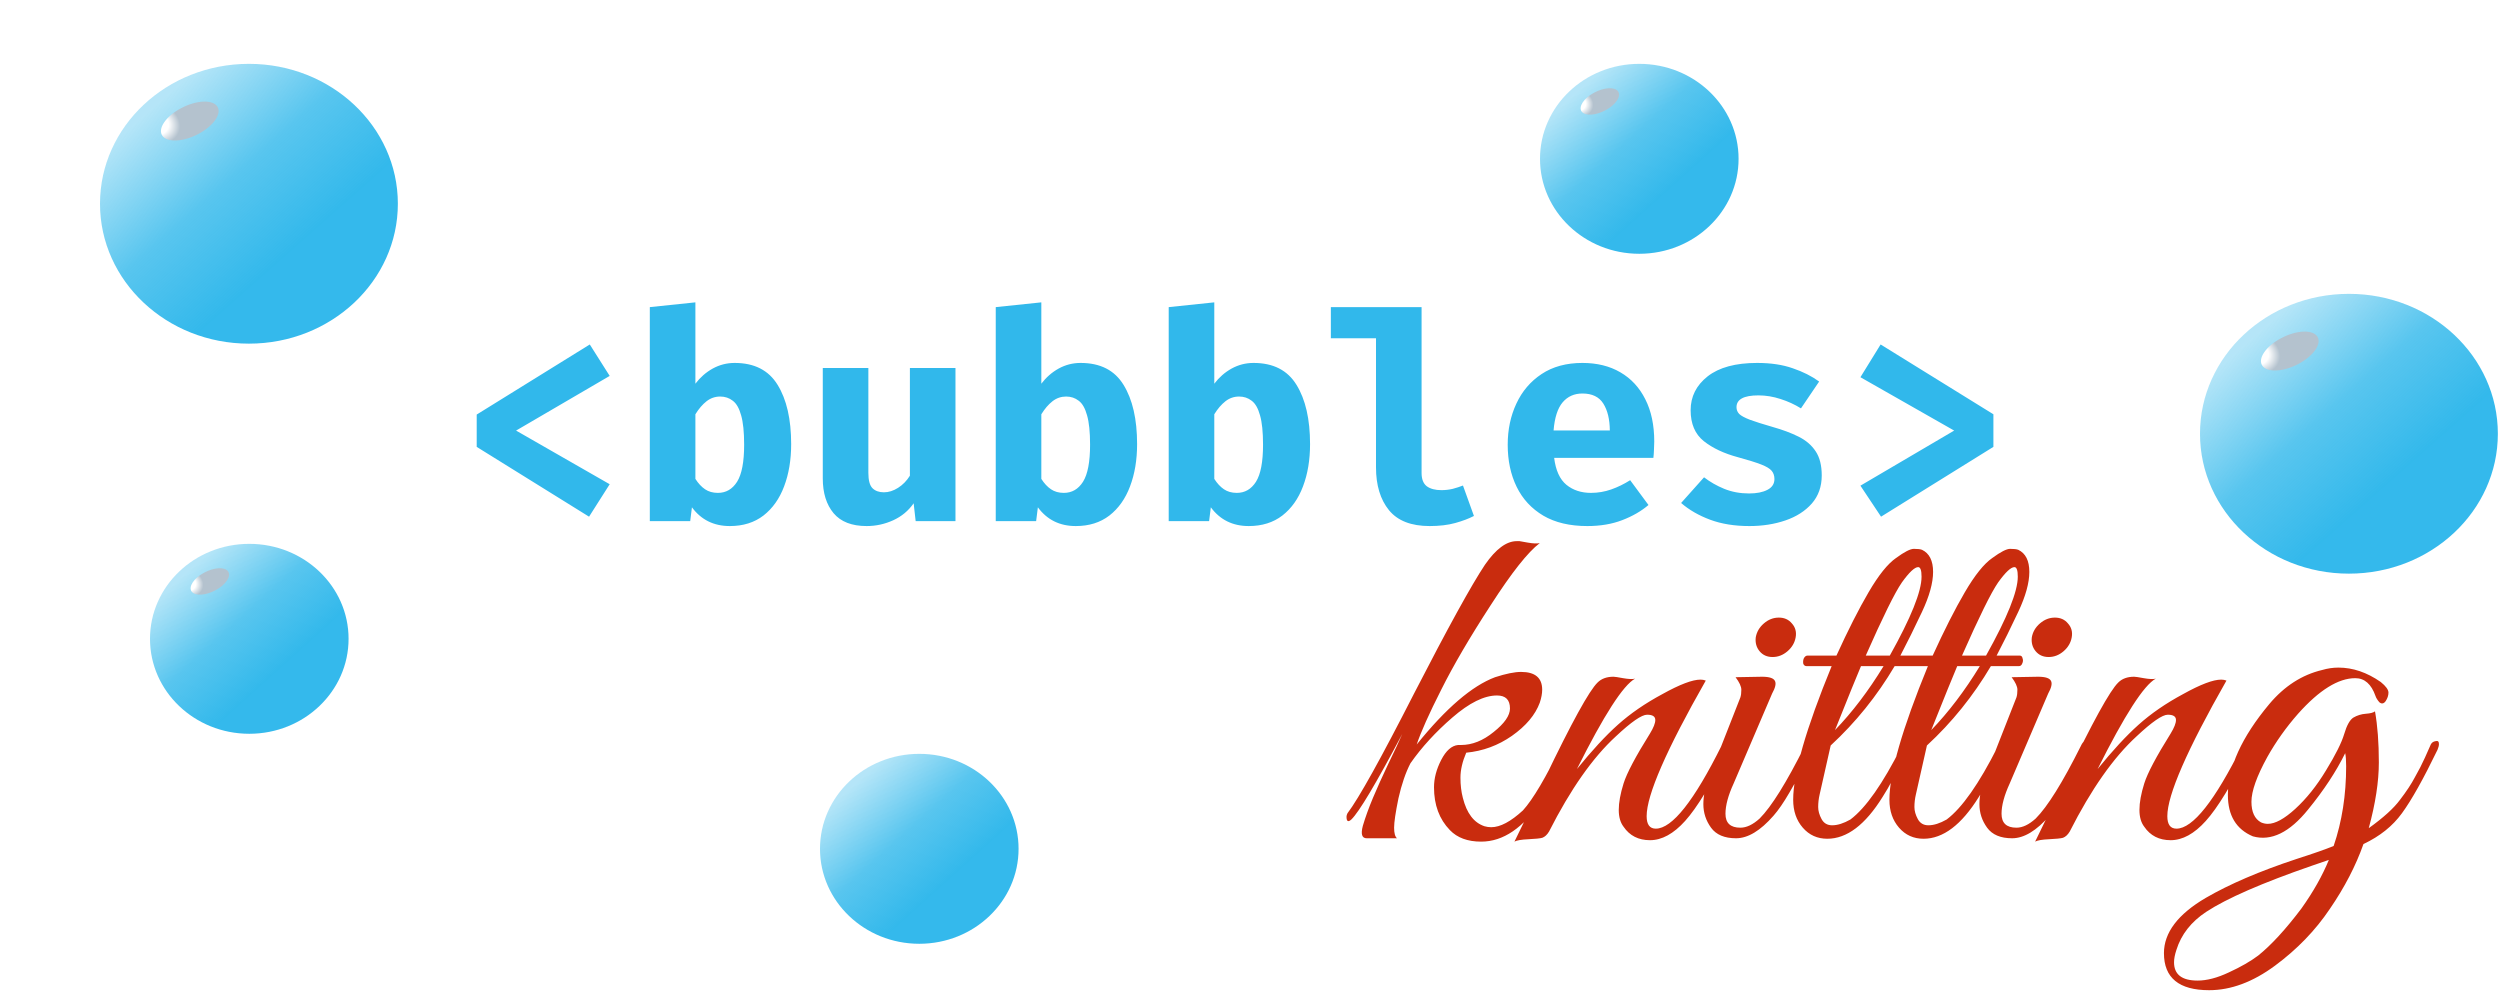 <svg width="2600" height="1040" viewBox="0 0 2600 1040" fill="none" xmlns="http://www.w3.org/2000/svg">
<g clip-path="url(#clip0)">
<path d="M613.377 358.25L634.077 390.95L536.727 447.8L634.077 503.6L612.627 537.35L495.777 464.75V431.15L613.377 358.25ZM723.21 399.05C728.21 392.45 734.21 387.2 741.21 383.3C748.31 379.4 755.91 377.45 764.01 377.45C784.51 377.45 799.41 385.05 808.71 400.25C818.11 415.45 822.81 436 822.81 461.9C822.81 478.3 820.36 492.95 815.46 505.85C810.66 518.65 803.51 528.75 794.01 536.15C784.51 543.45 772.86 547.1 759.06 547.1C742.36 547.1 729.21 540.6 719.61 527.6L717.81 542H675.81V319.4L723.21 314.45V399.05ZM746.61 512.6C755.01 512.6 761.66 508.75 766.56 501.05C771.46 493.25 773.91 480.4 773.91 462.5C773.91 449.3 772.86 439.1 770.76 431.9C768.76 424.6 765.86 419.55 762.06 416.75C758.36 413.85 754.01 412.4 749.01 412.4C743.71 412.4 738.96 414.05 734.76 417.35C730.56 420.65 726.71 425.15 723.21 430.85V498.05C726.21 502.75 729.56 506.35 733.26 508.85C736.96 511.35 741.41 512.6 746.61 512.6ZM903.093 382.7V491.75C903.093 499.45 904.493 504.75 907.293 507.65C910.193 510.55 914.193 512 919.293 512C924.193 512 929.093 510.45 933.993 507.35C938.893 504.25 942.993 500.05 946.293 494.75V382.7H993.693V542H952.293L950.193 523.4C944.793 531.2 937.693 537.1 928.893 541.1C920.093 545.1 910.893 547.1 901.293 547.1C885.893 547.1 874.443 542.65 866.943 533.75C859.443 524.75 855.693 512.7 855.693 497.6V382.7H903.093ZM1082.98 399.05C1087.98 392.45 1093.98 387.2 1100.98 383.3C1108.08 379.4 1115.68 377.45 1123.78 377.45C1144.28 377.45 1159.18 385.05 1168.48 400.25C1177.88 415.45 1182.58 436 1182.58 461.9C1182.58 478.3 1180.13 492.95 1175.23 505.85C1170.43 518.65 1163.28 528.75 1153.78 536.15C1144.28 543.45 1132.63 547.1 1118.83 547.1C1102.13 547.1 1088.98 540.6 1079.38 527.6L1077.58 542H1035.58V319.4L1082.98 314.45V399.05ZM1106.38 512.6C1114.78 512.6 1121.43 508.75 1126.33 501.05C1131.23 493.25 1133.68 480.4 1133.68 462.5C1133.68 449.3 1132.63 439.1 1130.53 431.9C1128.53 424.6 1125.63 419.55 1121.83 416.75C1118.13 413.85 1113.78 412.4 1108.78 412.4C1103.48 412.4 1098.73 414.05 1094.53 417.35C1090.33 420.65 1086.48 425.15 1082.98 430.85V498.05C1085.98 502.75 1089.33 506.35 1093.03 508.85C1096.73 511.35 1101.18 512.6 1106.38 512.6ZM1262.86 399.05C1267.86 392.45 1273.86 387.2 1280.86 383.3C1287.96 379.4 1295.56 377.45 1303.66 377.45C1324.16 377.45 1339.06 385.05 1348.36 400.25C1357.76 415.45 1362.46 436 1362.46 461.9C1362.46 478.3 1360.01 492.95 1355.11 505.85C1350.31 518.65 1343.16 528.75 1333.66 536.15C1324.16 543.45 1312.51 547.1 1298.71 547.1C1282.01 547.1 1268.86 540.6 1259.26 527.6L1257.46 542H1215.46V319.4L1262.86 314.45V399.05ZM1286.26 512.6C1294.66 512.6 1301.31 508.75 1306.21 501.05C1311.11 493.25 1313.56 480.4 1313.56 462.5C1313.56 449.3 1312.51 439.1 1310.41 431.9C1308.41 424.6 1305.51 419.55 1301.71 416.75C1298.01 413.85 1293.66 412.4 1288.66 412.4C1283.36 412.4 1278.61 414.05 1274.41 417.35C1270.21 420.65 1266.36 425.15 1262.86 430.85V498.05C1265.86 502.75 1269.21 506.35 1272.91 508.85C1276.61 511.35 1281.06 512.6 1286.26 512.6ZM1478.44 319.4V491.9C1478.44 498.3 1480.24 502.9 1483.84 505.7C1487.54 508.4 1492.59 509.75 1498.99 509.75C1503.09 509.75 1507.04 509.3 1510.84 508.4C1514.64 507.4 1518.19 506.25 1521.49 504.95L1532.89 536.6C1527.49 539.4 1520.99 541.85 1513.39 543.95C1505.79 546.05 1496.94 547.1 1486.84 547.1C1467.64 547.1 1453.54 541.6 1444.54 530.6C1435.54 519.5 1431.04 504.65 1431.04 486.05V351.8H1384.09V319.4H1478.44ZM1616.32 476.15C1617.92 489.15 1622.17 498.5 1629.07 504.2C1635.97 509.8 1644.47 512.6 1654.57 512.6C1661.87 512.6 1668.92 511.4 1675.72 509C1682.52 506.6 1689.07 503.4 1695.37 499.4L1714.42 525.2C1706.92 531.6 1697.82 536.85 1687.12 540.95C1676.52 545.05 1664.42 547.1 1650.82 547.1C1632.62 547.1 1617.37 543.5 1605.07 536.3C1592.77 529 1583.52 519 1577.32 506.3C1571.12 493.6 1568.02 479 1568.02 462.5C1568.02 446.8 1571.02 432.55 1577.02 419.75C1583.02 406.85 1591.77 396.6 1603.27 389C1614.87 381.3 1629.02 377.45 1645.72 377.45C1660.92 377.45 1674.07 380.7 1685.17 387.2C1696.37 393.7 1705.02 403.05 1711.12 415.25C1717.32 427.45 1720.42 442.1 1720.42 459.2C1720.42 461.9 1720.32 464.8 1720.12 467.9C1720.02 471 1719.82 473.75 1719.52 476.15H1616.32ZM1645.72 409.25C1637.22 409.25 1630.37 412.3 1625.17 418.4C1619.97 424.5 1616.82 434.25 1615.72 447.65H1674.22C1674.12 436.05 1671.87 426.75 1667.47 419.75C1663.07 412.75 1655.82 409.25 1645.72 409.25ZM1819.01 513.2C1826.91 513.2 1833.26 511.95 1838.06 509.45C1842.96 506.95 1845.41 503.2 1845.41 498.2C1845.41 494.8 1844.46 491.95 1842.56 489.65C1840.66 487.35 1837.01 485.15 1831.61 483.05C1826.21 480.95 1818.21 478.45 1807.61 475.55C1793.01 471.65 1781.11 466.05 1771.91 458.75C1762.81 451.45 1758.26 440.75 1758.26 426.65C1758.26 412.45 1764.16 400.7 1775.96 391.4C1787.86 382.1 1805.01 377.45 1827.41 377.45C1841.61 377.45 1853.96 379.3 1864.46 383C1875.06 386.6 1884.21 391.2 1891.91 396.8L1873.01 424.7C1866.41 420.6 1859.31 417.35 1851.71 414.95C1844.11 412.45 1836.46 411.2 1828.76 411.2C1813.56 411.2 1805.96 415.3 1805.96 423.5C1805.96 426.2 1806.91 428.55 1808.81 430.55C1810.81 432.45 1814.51 434.45 1819.91 436.55C1825.31 438.55 1833.21 441.05 1843.61 444.05C1853.91 446.95 1862.86 450.3 1870.46 454.1C1878.16 457.9 1884.11 463 1888.31 469.4C1892.51 475.7 1894.61 484.05 1894.61 494.45C1894.61 506.05 1891.16 515.8 1884.26 523.7C1877.36 531.5 1868.21 537.35 1856.81 541.25C1845.41 545.15 1832.91 547.1 1819.31 547.1C1803.91 547.1 1790.31 544.9 1778.51 540.5C1766.71 536.1 1756.66 530.3 1748.36 523.1L1772.21 496.4C1778.41 501.2 1785.41 505.2 1793.21 508.4C1801.11 511.6 1809.71 513.2 1819.01 513.2ZM1955.84 358.25L2073.14 430.85V464.75L1956.29 537.35L1934.84 505.1L2032.34 447.8L1934.84 392.3L1955.84 358.25Z" fill="#31B8EB"/>
<g filter="url(#filter0_d)">
<ellipse cx="258.885" cy="207.898" rx="154.885" ry="145.498" fill="url(#paint0_linear)" style="mix-blend-mode:darken"/>
</g>
<ellipse rx="32.383" ry="16.143" transform="matrix(-0.883 0.469 -0.559 -0.829 197.38 125.898)" fill="url(#paint1_radial)"/>
<g filter="url(#filter1_d)">
<ellipse cx="259.257" cy="660.367" rx="103.257" ry="98.767" fill="url(#paint2_linear)" style="mix-blend-mode:darken"/>
</g>
<ellipse rx="21.676" ry="10.897" transform="matrix(-0.88 0.476 -0.552 -0.834 218.253 604.704)" fill="url(#paint3_radial)"/>
<g filter="url(#filter2_d)">
<ellipse cx="956.057" cy="878.767" rx="103.257" ry="98.767" fill="url(#paint4_linear)" style="mix-blend-mode:darken"/>
</g>
<g filter="url(#filter3_d)">
<ellipse cx="2442.88" cy="447.098" rx="154.885" ry="145.498" fill="url(#paint5_linear)" style="mix-blend-mode:darken"/>
</g>
<ellipse rx="32.383" ry="16.143" transform="matrix(-0.883 0.469 -0.559 -0.829 2381.38 365.098)" fill="url(#paint6_radial)"/>
<g filter="url(#filter4_d)">
<ellipse cx="1704.86" cy="161.167" rx="103.257" ry="98.767" fill="url(#paint7_linear)" style="mix-blend-mode:darken"/>
</g>
<ellipse rx="21.676" ry="10.897" transform="matrix(-0.88 0.476 -0.552 -0.834 1663.85 105.504)" fill="url(#paint8_radial)"/>
<path d="M1570.37 736.8C1570.37 727.8 1565.87 723.3 1556.87 723.3C1543.54 723.3 1528.04 730.967 1510.37 746.3C1493.04 761.3 1478.54 777.133 1466.87 793.8C1461.87 803.467 1457.7 815.633 1454.37 830.3C1451.37 844.967 1449.87 855.133 1449.87 860.8C1449.87 866.467 1450.87 870.133 1452.87 871.8H1421.37C1416.37 871.8 1415.04 867.467 1417.37 858.8C1420.04 849.8 1423.54 840.133 1427.87 829.8C1432.2 819.467 1437.54 807.633 1443.87 794.3C1450.54 780.633 1455.37 770.3 1458.37 763.3C1431.04 814.967 1413.37 844.633 1405.37 852.3C1402.04 855.3 1400.37 854.3 1400.37 849.3C1400.37 848.3 1400.7 847.133 1401.37 845.8C1413.04 830.467 1436.2 788.8 1470.87 720.8C1505.87 652.8 1530.37 608.3 1544.37 587.3C1555.7 570.967 1566.7 562.8 1577.37 562.8C1577.37 562.8 1577.54 562.8 1577.87 562.8H1580.37C1580.7 562.8 1583.54 563.3 1588.87 564.3C1594.54 565.3 1598.7 565.467 1601.37 564.8C1589.04 574.133 1572.04 595.633 1550.37 629.3C1528.7 662.633 1511.54 691.967 1498.87 717.3C1486.2 742.3 1477.7 761.3 1473.37 774.3C1503.7 736.633 1530.87 713.3 1554.87 704.3C1566.2 700.633 1575.2 698.8 1581.87 698.8C1596.54 698.8 1603.87 704.967 1603.87 717.3C1603.87 721.3 1603.04 725.8 1601.37 730.8C1596.7 743.467 1587.04 754.967 1572.37 765.3C1558.04 775.3 1542.2 781.133 1524.87 782.8C1520.87 792.133 1518.87 800.8 1518.87 808.8C1518.87 816.467 1519.7 823.467 1521.37 829.8C1525.37 845.8 1532.87 855.633 1543.87 859.3C1546.2 859.967 1548.54 860.3 1550.87 860.3C1560.2 860.3 1571.2 854.467 1583.87 842.8C1594.2 831.467 1607.7 808.633 1624.37 774.3C1626.7 769.967 1628.54 768.633 1629.87 770.3C1631.2 771.633 1631.87 772.967 1631.87 774.3C1631.87 775.633 1629.37 782.133 1624.37 793.8C1619.37 805.467 1612.37 818.3 1603.37 832.3C1584.37 860.967 1563.37 875.3 1540.37 875.3C1526.37 875.3 1515.54 871.3 1507.87 863.3C1496.87 851.967 1491.37 837.133 1491.37 818.8C1491.37 809.467 1493.87 799.967 1498.87 790.3C1503.87 780.633 1509.7 775.467 1516.37 774.8C1517.37 774.8 1518.37 774.8 1519.37 774.8C1531.04 774.8 1542.37 770.3 1553.37 761.3C1564.7 752.3 1570.37 744.133 1570.37 736.8ZM1774.01 707.8C1733.01 779.8 1712.51 826.8 1712.51 848.8C1712.51 857.467 1715.68 861.8 1722.01 861.8C1739.01 861.8 1761.84 832.967 1790.51 775.3C1792.51 770.633 1794.51 768.8 1796.51 769.8C1798.51 770.8 1799.51 772.133 1799.51 773.8C1799.51 775.467 1798.84 777.467 1797.51 779.8C1779.84 815.467 1764.84 840.133 1752.51 853.8C1740.51 867.133 1728.34 873.8 1716.01 873.8C1704.01 873.8 1694.84 869.133 1688.51 859.8C1685.18 855.467 1683.51 849.633 1683.51 842.3C1683.51 834.633 1685.18 825.467 1688.51 814.8C1691.84 804.133 1701.01 786.8 1716.01 762.8C1719.68 756.8 1721.51 752.133 1721.51 748.8C1721.51 745.133 1718.68 743.3 1713.01 743.3C1707.34 743.3 1696.51 750.8 1680.51 765.8C1656.51 787.8 1633.34 820.8 1611.01 864.8C1609.01 868.133 1606.68 870.3 1604.01 871.3C1601.68 871.967 1596.84 872.467 1589.51 872.8C1582.18 873.133 1577.34 873.967 1575.01 875.3C1580.34 864.633 1590.84 842.8 1606.51 809.8C1634.51 751.467 1652.84 718.133 1661.51 709.8C1665.51 705.8 1671.01 703.8 1678.01 703.8C1679.34 703.8 1682.68 704.3 1688.01 705.3C1693.68 706.3 1697.84 706.467 1700.51 705.8C1688.18 712.467 1668.01 743.8 1640.01 799.8C1655.68 780.467 1669.84 765.133 1682.51 753.8C1695.51 742.133 1711.01 731.467 1729.01 721.8C1747.01 711.8 1760.18 706.8 1768.51 706.8C1770.51 706.8 1772.34 707.133 1774.01 707.8ZM1858.99 677.3C1854.32 681.3 1849.16 683.3 1843.49 683.3C1837.82 683.3 1833.32 681.3 1829.99 677.3C1826.66 673.3 1825.32 668.467 1825.99 662.8C1826.99 657.133 1829.82 652.3 1834.49 648.3C1839.16 644.3 1844.32 642.3 1849.99 642.3C1855.66 642.3 1860.16 644.3 1863.49 648.3C1867.16 652.3 1868.49 657.133 1867.49 662.8C1866.49 668.467 1863.66 673.3 1858.99 677.3ZM1809.99 860.8C1816.32 860.8 1822.99 857.633 1829.99 851.3C1842.32 838.967 1857.99 813.8 1876.99 775.8C1879.32 770.8 1881.66 769.3 1883.99 771.3C1884.66 771.967 1884.99 773.133 1884.99 774.8C1884.99 776.133 1883.66 779.8 1880.99 785.8C1878.32 791.467 1875.82 796.633 1873.49 801.3C1871.49 805.967 1867.32 813.633 1860.99 824.3C1854.99 834.633 1849.49 842.633 1844.49 848.3C1830.82 863.967 1817.82 871.8 1805.49 871.8C1793.49 871.8 1784.82 868.133 1779.49 860.8C1774.16 853.467 1771.49 845.3 1771.49 836.3C1771.49 827.3 1773.66 817.467 1777.99 806.8L1809.99 725.3C1810.66 723.3 1810.99 720.633 1810.99 717.3C1810.99 713.967 1808.99 709.633 1804.99 704.3L1832.49 703.8C1840.16 703.8 1844.66 705.3 1845.99 708.3C1847.32 710.967 1846.32 715.3 1842.99 721.3L1802.99 814.8C1797.32 827.133 1794.49 837.633 1794.49 846.3C1794.49 855.967 1799.66 860.8 1809.99 860.8ZM1864.91 831.8C1864.91 804.133 1878.24 757.8 1904.91 692.8H1878.91C1877.24 692.8 1876.07 691.967 1875.41 690.3C1875.07 688.3 1875.24 686.467 1875.91 684.8C1876.91 682.8 1878.24 681.8 1879.91 681.8H1909.91C1921.91 655.467 1933.07 633.467 1943.41 615.8C1953.74 598.133 1963.24 586.3 1971.91 580.3C1980.57 573.967 1986.74 570.8 1990.41 570.8C1994.41 570.8 1997.24 571.133 1998.91 571.8C2006.57 575.467 2010.41 583.133 2010.41 594.8C2010.41 606.133 2006.57 619.967 1998.91 636.3C1991.24 652.633 1983.74 667.8 1976.41 681.8H2000.41C2002.07 681.8 2003.07 682.8 2003.41 684.8C2004.07 686.467 2003.91 688.3 2002.91 690.3C2002.24 691.967 2001.07 692.8 1999.41 692.8H1970.41C1952.07 723.8 1929.91 751.3 1903.91 775.3L1892.41 826.3C1891.41 830.633 1890.91 834.967 1890.91 839.3C1890.91 843.3 1892.07 847.467 1894.41 851.8C1896.74 856.133 1900.41 858.3 1905.41 858.3C1911.07 858.3 1917.41 856.3 1924.41 852.3C1940.41 840.3 1958.07 815.133 1977.41 776.8C1978.74 773.8 1980.24 771.967 1981.91 771.3C1983.91 770.633 1985.07 771.133 1985.41 772.8C1985.74 774.133 1985.24 776.467 1983.91 779.8C1972.91 802.8 1964.24 819.133 1957.91 828.8C1939.91 857.8 1920.74 872.3 1900.41 872.3C1890.07 872.3 1881.57 868.467 1874.91 860.8C1868.24 853.133 1864.91 843.467 1864.91 831.8ZM1965.41 681.8C1987.41 642.467 1998.41 615.133 1998.41 599.8C1998.41 593.133 1997.24 589.8 1994.91 589.8C1991.24 589.8 1985.57 595.133 1977.91 605.8C1970.57 616.467 1958.07 641.8 1940.41 681.8H1965.41ZM1958.91 692.8H1935.41C1931.41 702.133 1922.41 724.3 1908.41 759.3C1926.41 740.633 1943.24 718.467 1958.91 692.8ZM1965 831.8C1965 804.133 1978.34 757.8 2005 692.8H1979C1977.34 692.8 1976.17 691.967 1975.5 690.3C1975.17 688.3 1975.34 686.467 1976 684.8C1977 682.8 1978.34 681.8 1980 681.8H2010C2022 655.467 2033.17 633.467 2043.5 615.8C2053.84 598.133 2063.34 586.3 2072 580.3C2080.67 573.967 2086.84 570.8 2090.5 570.8C2094.5 570.8 2097.34 571.133 2099 571.8C2106.67 575.467 2110.5 583.133 2110.5 594.8C2110.5 606.133 2106.67 619.967 2099 636.3C2091.34 652.633 2083.84 667.8 2076.5 681.8H2100.5C2102.17 681.8 2103.17 682.8 2103.5 684.8C2104.17 686.467 2104 688.3 2103 690.3C2102.34 691.967 2101.17 692.8 2099.5 692.8H2070.5C2052.17 723.8 2030 751.3 2004 775.3L1992.5 826.3C1991.5 830.633 1991 834.967 1991 839.3C1991 843.3 1992.17 847.467 1994.5 851.8C1996.84 856.133 2000.5 858.3 2005.5 858.3C2011.17 858.3 2017.5 856.3 2024.5 852.3C2040.5 840.3 2058.17 815.133 2077.5 776.8C2078.84 773.8 2080.34 771.967 2082 771.3C2084 770.633 2085.17 771.133 2085.5 772.8C2085.84 774.133 2085.34 776.467 2084 779.8C2073 802.8 2064.34 819.133 2058 828.8C2040 857.8 2020.84 872.3 2000.5 872.3C1990.17 872.3 1981.67 868.467 1975 860.8C1968.34 853.133 1965 843.467 1965 831.8ZM2065.5 681.8C2087.5 642.467 2098.5 615.133 2098.5 599.8C2098.5 593.133 2097.34 589.8 2095 589.8C2091.34 589.8 2085.67 595.133 2078 605.8C2070.67 616.467 2058.17 641.8 2040.5 681.8H2065.5ZM2059 692.8H2035.5C2031.5 702.133 2022.5 724.3 2008.5 759.3C2026.5 740.633 2043.34 718.467 2059 692.8ZM2146.1 677.3C2141.43 681.3 2136.27 683.3 2130.6 683.3C2124.93 683.3 2120.43 681.3 2117.1 677.3C2113.77 673.3 2112.43 668.467 2113.1 662.8C2114.1 657.133 2116.93 652.3 2121.6 648.3C2126.27 644.3 2131.43 642.3 2137.1 642.3C2142.77 642.3 2147.27 644.3 2150.6 648.3C2154.27 652.3 2155.6 657.133 2154.6 662.8C2153.6 668.467 2150.77 673.3 2146.1 677.3ZM2097.1 860.8C2103.43 860.8 2110.1 857.633 2117.1 851.3C2129.43 838.967 2145.1 813.8 2164.1 775.8C2166.43 770.8 2168.77 769.3 2171.1 771.3C2171.77 771.967 2172.1 773.133 2172.1 774.8C2172.1 776.133 2170.77 779.8 2168.1 785.8C2165.43 791.467 2162.93 796.633 2160.6 801.3C2158.6 805.967 2154.43 813.633 2148.1 824.3C2142.1 834.633 2136.6 842.633 2131.6 848.3C2117.93 863.967 2104.93 871.8 2092.6 871.8C2080.6 871.8 2071.93 868.133 2066.6 860.8C2061.27 853.467 2058.6 845.3 2058.6 836.3C2058.6 827.3 2060.77 817.467 2065.1 806.8L2097.1 725.3C2097.77 723.3 2098.1 720.633 2098.1 717.3C2098.1 713.967 2096.1 709.633 2092.1 704.3L2119.6 703.8C2127.27 703.8 2131.77 705.3 2133.1 708.3C2134.43 710.967 2133.43 715.3 2130.1 721.3L2090.1 814.8C2084.43 827.133 2081.6 837.633 2081.6 846.3C2081.6 855.967 2086.77 860.8 2097.1 860.8ZM2315.52 707.8C2274.52 779.8 2254.02 826.8 2254.02 848.8C2254.02 857.467 2257.18 861.8 2263.52 861.8C2280.52 861.8 2303.35 832.967 2332.02 775.3C2334.02 770.633 2336.02 768.8 2338.02 769.8C2340.02 770.8 2341.02 772.133 2341.02 773.8C2341.02 775.467 2340.35 777.467 2339.02 779.8C2321.35 815.467 2306.35 840.133 2294.02 853.8C2282.02 867.133 2269.85 873.8 2257.52 873.8C2245.52 873.8 2236.35 869.133 2230.02 859.8C2226.68 855.467 2225.02 849.633 2225.02 842.3C2225.02 834.633 2226.68 825.467 2230.02 814.8C2233.35 804.133 2242.52 786.8 2257.52 762.8C2261.18 756.8 2263.02 752.133 2263.02 748.8C2263.02 745.133 2260.18 743.3 2254.52 743.3C2248.85 743.3 2238.02 750.8 2222.02 765.8C2198.02 787.8 2174.85 820.8 2152.52 864.8C2150.52 868.133 2148.18 870.3 2145.52 871.3C2143.18 871.967 2138.35 872.467 2131.02 872.8C2123.68 873.133 2118.85 873.967 2116.52 875.3C2121.85 864.633 2132.35 842.8 2148.02 809.8C2176.02 751.467 2194.35 718.133 2203.02 709.8C2207.02 705.8 2212.52 703.8 2219.52 703.8C2220.85 703.8 2224.18 704.3 2229.52 705.3C2235.18 706.3 2239.35 706.467 2242.02 705.8C2229.68 712.467 2209.52 743.8 2181.52 799.8C2197.18 780.467 2211.35 765.133 2224.02 753.8C2237.02 742.133 2252.52 731.467 2270.52 721.8C2288.52 711.8 2301.68 706.8 2310.02 706.8C2312.02 706.8 2313.85 707.133 2315.52 707.8ZM2297.5 1029.8C2266.16 1029.8 2250.5 1016.97 2250.5 991.3C2250.5 969.967 2265 950.8 2294 933.8C2318.66 919.467 2350.16 905.967 2388.5 893.3C2406.16 887.633 2419 883.133 2427 879.8C2435.66 854.467 2440 826.8 2440 796.8C2440 790.8 2439.66 786.3 2439 783.3C2429.66 802.3 2416.83 821.8 2400.5 841.8C2381.16 865.8 2362 875.133 2343 869.8C2325.66 862.467 2317 848.133 2317 826.8C2317 798.133 2331.33 766.633 2360 732.3C2375.66 713.633 2394 701.8 2415 696.8C2420.66 695.133 2426.33 694.3 2432 694.3C2447 694.3 2461.66 699.3 2476 709.3C2481.33 713.633 2484 717.3 2484 720.3C2484 723.3 2483 726.3 2481 729.3C2479 731.967 2476.83 732.3 2474.5 730.3C2472.5 727.967 2471.16 725.8 2470.5 723.8C2466.16 711.467 2459.16 705.3 2449.5 705.3C2431.83 705.3 2412 717.633 2390 742.3C2377.66 756.3 2367 771.3 2358 787.3C2347 807.3 2341.5 822.8 2341.5 833.8C2341.5 844.467 2344.83 851.633 2351.5 855.3C2353.83 856.3 2356.16 856.8 2358.5 856.8C2366.16 856.8 2375.66 851.633 2387 841.3C2398.66 830.633 2409.33 817.3 2419 801.3C2429 784.967 2435.33 772.3 2438 763.3C2440.66 754.3 2443.83 748.633 2447.5 746.3C2451.5 743.967 2455.83 742.633 2460.5 742.3C2465.16 741.967 2468.33 741.133 2470 739.8C2472.66 754.8 2474 772.467 2474 792.8C2474 812.8 2470.5 835.633 2463.5 861.3C2478.83 850.3 2489.66 840.467 2496 831.8C2502.66 823.133 2507.83 815.3 2511.5 808.3C2515.5 801.3 2519 794.467 2522 787.8C2525 780.8 2527 776.3 2528 774.3C2529 772.3 2530.66 771.133 2533 770.8C2535.33 770.133 2536.5 771.133 2536.5 773.8C2536.5 775.467 2536 777.467 2535 779.8C2520.33 810.133 2508 832.133 2498 845.8C2488.33 859.133 2475 869.8 2458 877.8C2450 900.467 2438.33 922.967 2423 945.3C2408 967.633 2389 987.3 2366 1004.3C2343 1021.3 2320.16 1029.8 2297.5 1029.8ZM2261 1000.8C2261 1013.47 2269.16 1019.8 2285.5 1019.8C2295.16 1019.8 2306 1016.97 2318 1011.3C2330.33 1005.63 2340.5 999.8 2348.5 993.8C2362.16 982.8 2377.16 966.467 2393.5 944.8C2405.83 927.467 2415.33 910.633 2422 894.3L2404.5 900.3C2352.5 918.3 2315.83 934.3 2294.5 948.3C2278.83 958.633 2268.5 971.8 2263.5 987.8C2261.83 992.8 2261 997.133 2261 1000.8Z" fill="#C92C0E"/>
</g>
<defs>
<filter id="filter0_d" x="100" y="62.4" width="317.77" height="298.996" filterUnits="userSpaceOnUse" color-interpolation-filters="sRGB">
<feFlood flood-opacity="0" result="BackgroundImageFix"/>
<feColorMatrix in="SourceAlpha" type="matrix" values="0 0 0 0 0 0 0 0 0 0 0 0 0 0 0 0 0 0 127 0"/>
<feOffset dy="4"/>
<feGaussianBlur stdDeviation="2"/>
<feColorMatrix type="matrix" values="0 0 0 0 0 0 0 0 0 0 0 0 0 0 0 0 0 0 0.25 0"/>
<feBlend mode="normal" in2="BackgroundImageFix" result="effect1_dropShadow"/>
<feBlend mode="normal" in="SourceGraphic" in2="effect1_dropShadow" result="shape"/>
</filter>
<filter id="filter1_d" x="152" y="561.6" width="214.513" height="205.535" filterUnits="userSpaceOnUse" color-interpolation-filters="sRGB">
<feFlood flood-opacity="0" result="BackgroundImageFix"/>
<feColorMatrix in="SourceAlpha" type="matrix" values="0 0 0 0 0 0 0 0 0 0 0 0 0 0 0 0 0 0 127 0"/>
<feOffset dy="4"/>
<feGaussianBlur stdDeviation="2"/>
<feColorMatrix type="matrix" values="0 0 0 0 0 0 0 0 0 0 0 0 0 0 0 0 0 0 0.25 0"/>
<feBlend mode="normal" in2="BackgroundImageFix" result="effect1_dropShadow"/>
<feBlend mode="normal" in="SourceGraphic" in2="effect1_dropShadow" result="shape"/>
</filter>
<filter id="filter2_d" x="848.8" y="780" width="214.513" height="205.534" filterUnits="userSpaceOnUse" color-interpolation-filters="sRGB">
<feFlood flood-opacity="0" result="BackgroundImageFix"/>
<feColorMatrix in="SourceAlpha" type="matrix" values="0 0 0 0 0 0 0 0 0 0 0 0 0 0 0 0 0 0 127 0"/>
<feOffset dy="4"/>
<feGaussianBlur stdDeviation="2"/>
<feColorMatrix type="matrix" values="0 0 0 0 0 0 0 0 0 0 0 0 0 0 0 0 0 0 0.25 0"/>
<feBlend mode="normal" in2="BackgroundImageFix" result="effect1_dropShadow"/>
<feBlend mode="normal" in="SourceGraphic" in2="effect1_dropShadow" result="shape"/>
</filter>
<filter id="filter3_d" x="2284" y="301.6" width="317.77" height="298.996" filterUnits="userSpaceOnUse" color-interpolation-filters="sRGB">
<feFlood flood-opacity="0" result="BackgroundImageFix"/>
<feColorMatrix in="SourceAlpha" type="matrix" values="0 0 0 0 0 0 0 0 0 0 0 0 0 0 0 0 0 0 127 0"/>
<feOffset dy="4"/>
<feGaussianBlur stdDeviation="2"/>
<feColorMatrix type="matrix" values="0 0 0 0 0 0 0 0 0 0 0 0 0 0 0 0 0 0 0.25 0"/>
<feBlend mode="normal" in2="BackgroundImageFix" result="effect1_dropShadow"/>
<feBlend mode="normal" in="SourceGraphic" in2="effect1_dropShadow" result="shape"/>
</filter>
<filter id="filter4_d" x="1597.6" y="62.4" width="214.514" height="205.534" filterUnits="userSpaceOnUse" color-interpolation-filters="sRGB">
<feFlood flood-opacity="0" result="BackgroundImageFix"/>
<feColorMatrix in="SourceAlpha" type="matrix" values="0 0 0 0 0 0 0 0 0 0 0 0 0 0 0 0 0 0 127 0"/>
<feOffset dy="4"/>
<feGaussianBlur stdDeviation="2"/>
<feColorMatrix type="matrix" values="0 0 0 0 0 0 0 0 0 0 0 0 0 0 0 0 0 0 0.25 0"/>
<feBlend mode="normal" in2="BackgroundImageFix" result="effect1_dropShadow"/>
<feBlend mode="normal" in="SourceGraphic" in2="effect1_dropShadow" result="shape"/>
</filter>
<linearGradient id="paint0_linear" x1="164.405" y1="103.139" x2="378.533" y2="344.944" gradientUnits="userSpaceOnUse">
<stop stop-color="#31B8EB" stop-opacity="0.36"/>
<stop offset="0.339" stop-color="#31B8EB" stop-opacity="0.81"/>
<stop offset="0.641" stop-color="#31B8EB" stop-opacity="0.99"/>
</linearGradient>
<radialGradient id="paint1_radial" cx="0" cy="0" r="1" gradientUnits="userSpaceOnUse" gradientTransform="translate(32.134 15.759) rotate(143.371) scale(24.415 28.073)">
<stop stop-color="white"/>
<stop offset="0.526" stop-color="white"/>
<stop offset="0.938" stop-color="#B4C2CE"/>
</radialGradient>
<linearGradient id="paint2_linear" x1="196.27" y1="589.255" x2="341.92" y2="750.785" gradientUnits="userSpaceOnUse">
<stop stop-color="#31B8EB" stop-opacity="0.36"/>
<stop offset="0.339" stop-color="#31B8EB" stop-opacity="0.81"/>
<stop offset="0.641" stop-color="#31B8EB" stop-opacity="0.99"/>
</linearGradient>
<radialGradient id="paint3_radial" cx="0" cy="0" r="1" gradientUnits="userSpaceOnUse" gradientTransform="translate(21.509 10.638) rotate(143.138) scale(16.392 18.893)">
<stop stop-color="white"/>
<stop offset="0.526" stop-color="white"/>
<stop offset="0.938" stop-color="#B4C2CE"/>
</radialGradient>
<linearGradient id="paint4_linear" x1="893.07" y1="807.655" x2="1038.72" y2="969.184" gradientUnits="userSpaceOnUse">
<stop stop-color="#31B8EB" stop-opacity="0.36"/>
<stop offset="0.339" stop-color="#31B8EB" stop-opacity="0.81"/>
<stop offset="0.641" stop-color="#31B8EB" stop-opacity="0.99"/>
</linearGradient>
<linearGradient id="paint5_linear" x1="2348.41" y1="342.34" x2="2562.53" y2="584.144" gradientUnits="userSpaceOnUse">
<stop stop-color="#31B8EB" stop-opacity="0.36"/>
<stop offset="0.339" stop-color="#31B8EB" stop-opacity="0.81"/>
<stop offset="0.641" stop-color="#31B8EB" stop-opacity="0.99"/>
</linearGradient>
<radialGradient id="paint6_radial" cx="0" cy="0" r="1" gradientUnits="userSpaceOnUse" gradientTransform="translate(32.134 15.759) rotate(143.371) scale(24.415 28.073)">
<stop stop-color="white"/>
<stop offset="0.526" stop-color="white"/>
<stop offset="0.938" stop-color="#B4C2CE"/>
</radialGradient>
<linearGradient id="paint7_linear" x1="1641.87" y1="90.055" x2="1787.52" y2="251.585" gradientUnits="userSpaceOnUse">
<stop stop-color="#31B8EB" stop-opacity="0.36"/>
<stop offset="0.339" stop-color="#31B8EB" stop-opacity="0.81"/>
<stop offset="0.641" stop-color="#31B8EB" stop-opacity="0.99"/>
</linearGradient>
<radialGradient id="paint8_radial" cx="0" cy="0" r="1" gradientUnits="userSpaceOnUse" gradientTransform="translate(21.509 10.639) rotate(143.139) scale(16.392 18.893)">
<stop stop-color="white"/>
<stop offset="0.526" stop-color="white"/>
<stop offset="0.938" stop-color="#B4C2CE"/>
</radialGradient>
<clipPath id="clip0">
<rect width="2600" height="1040" fill="white"/>
</clipPath>
</defs>
</svg>
